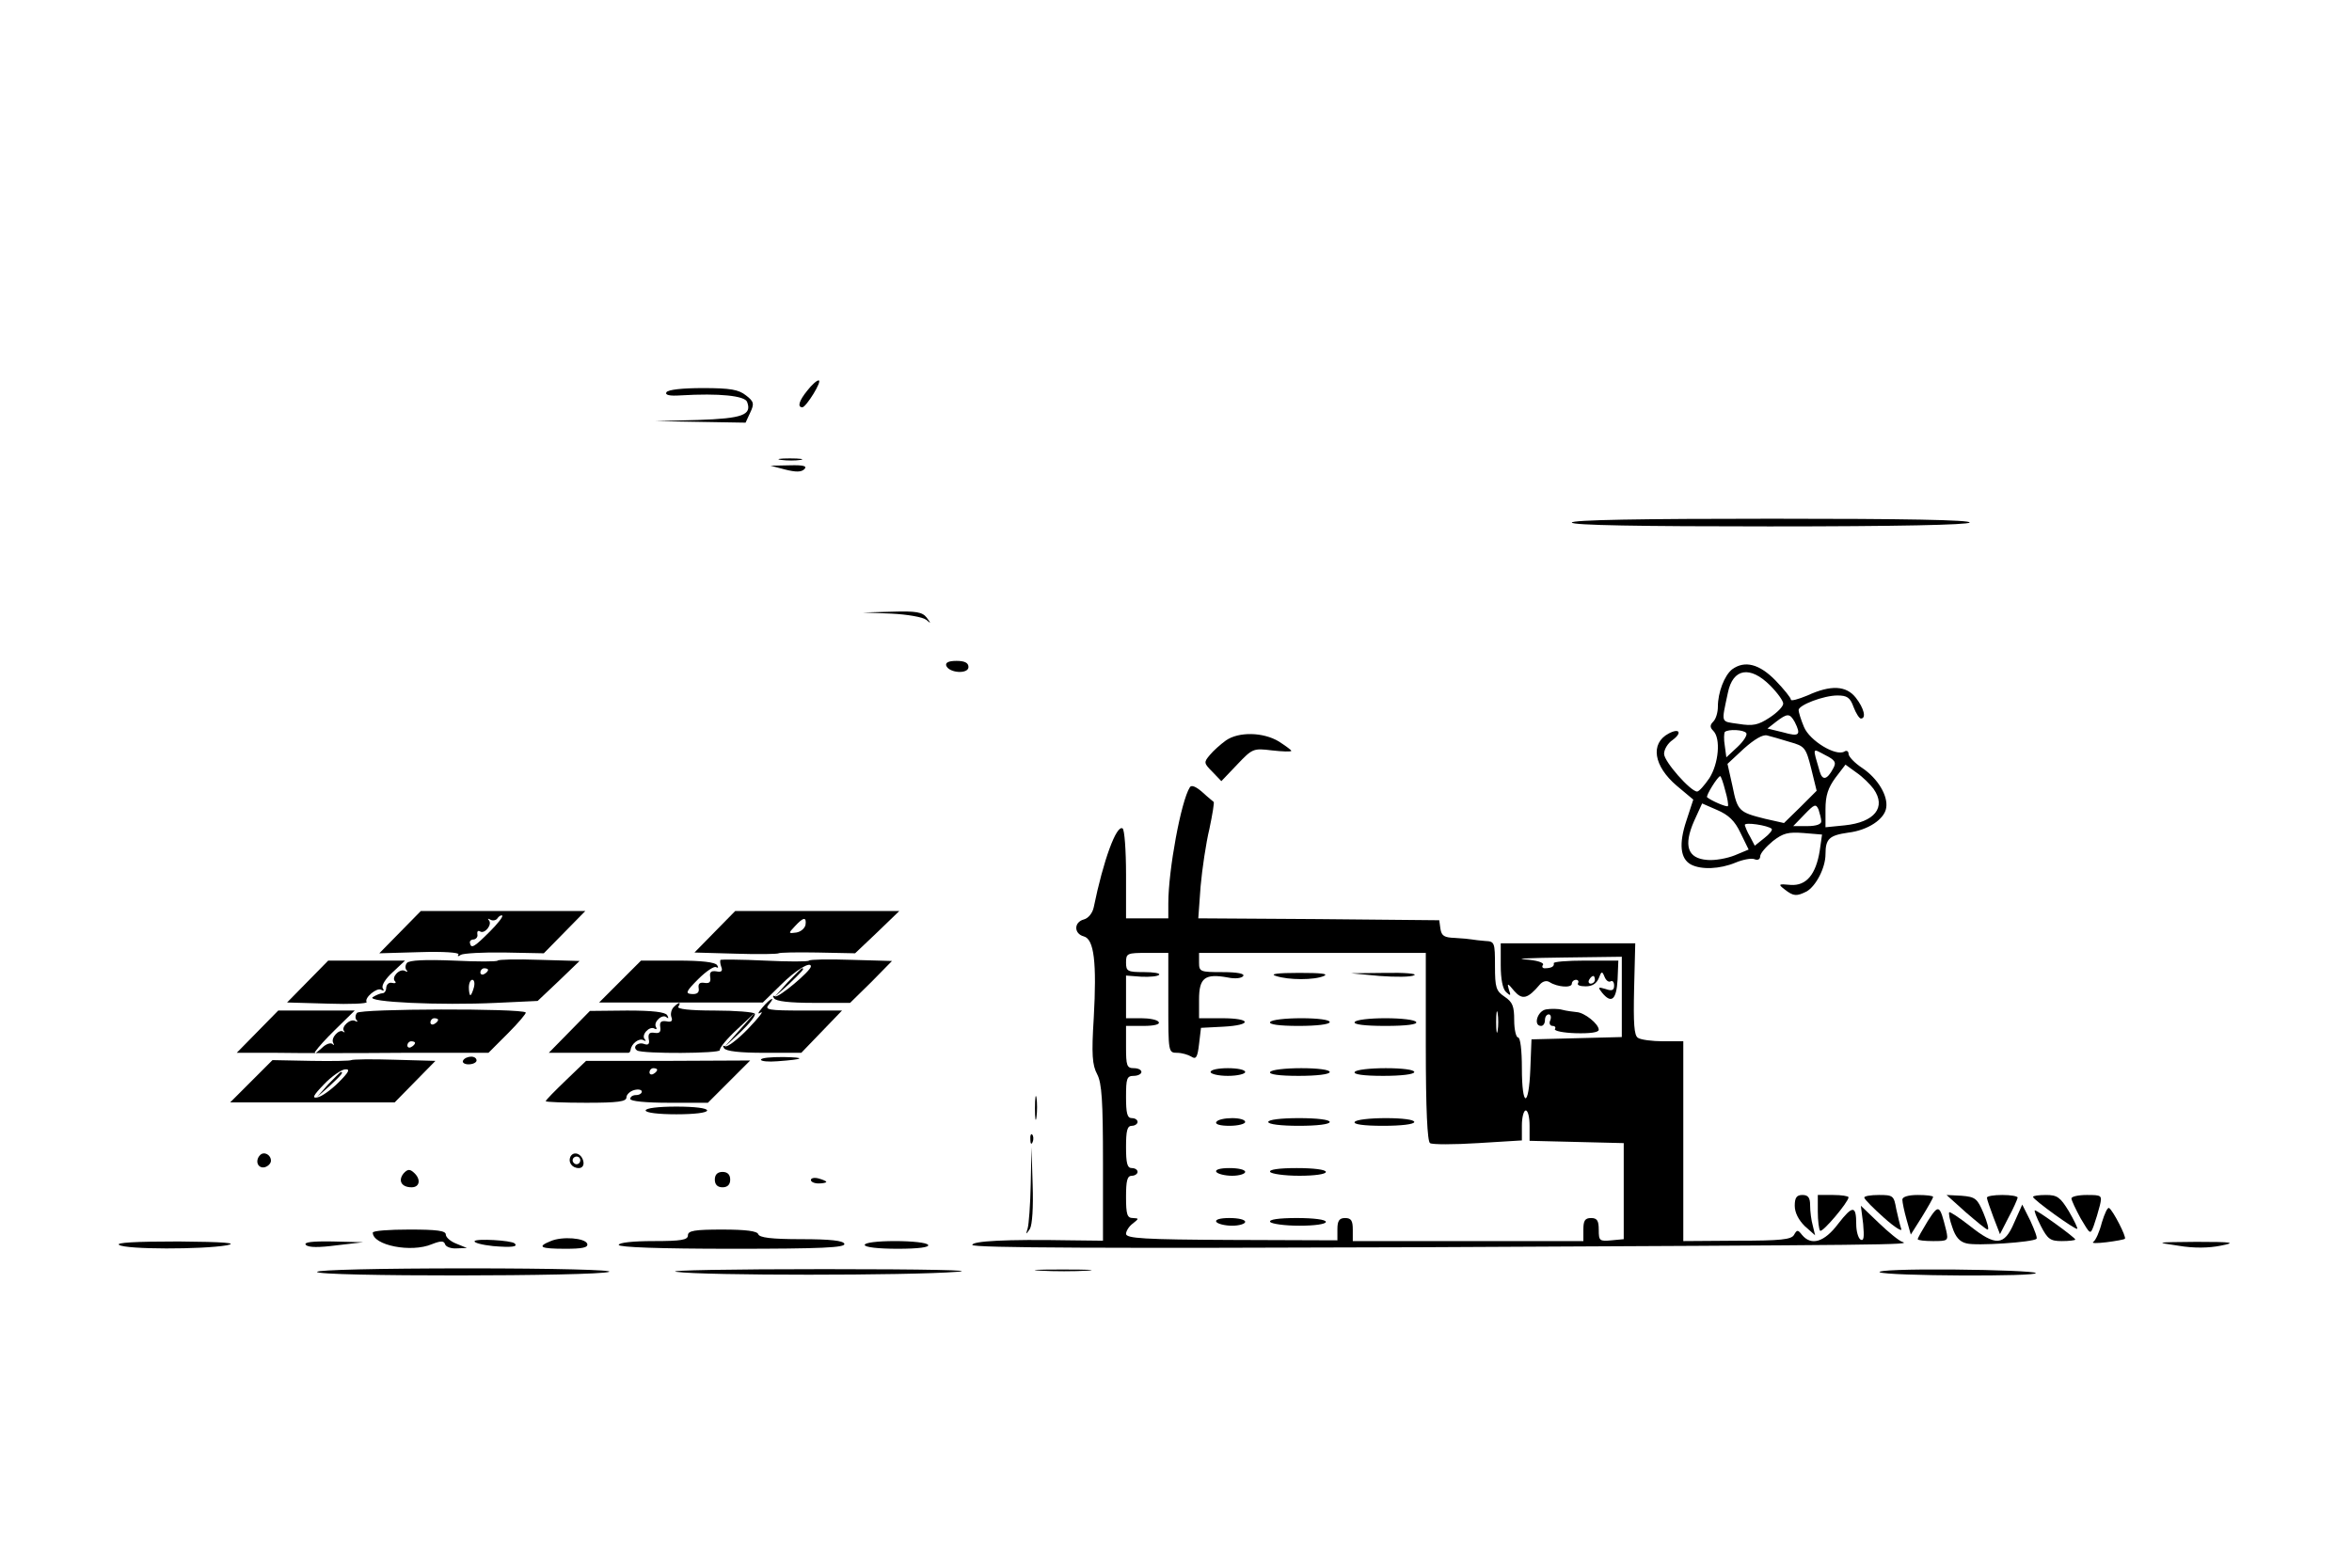 <?xml version="1.0" standalone="no"?>
<!DOCTYPE svg PUBLIC "-//W3C//DTD SVG 20010904//EN"
 "http://www.w3.org/TR/2001/REC-SVG-20010904/DTD/svg10.dtd">
<svg version="1.0" xmlns="http://www.w3.org/2000/svg"
 width="612pt" height="408pt" viewBox="0 0 612 408"
 preserveAspectRatio="xMidYMid meet">

<g transform="translate(0,408) scale(0.1,-0.1)"
fill="#000000" stroke="none">
<path d="M2101 3064 c-22 -27 -27 -44 -13 -44 10 1 53 70 42 70 -5 0 -18 -12
-29 -26z"/>
<path d="M1734 3059 c-4 -7 8 -10 37 -8 101 6 167 -1 173 -17 13 -34 -12 -43
-127 -47 l-112 -3 118 -2 117 -2 12 26 c11 23 10 29 -11 45 -19 15 -40 19
-112 19 -53 0 -91 -4 -95 -11z"/>
<path d="M2033 2883 c15 -2 37 -2 50 0 12 2 0 4 -28 4 -27 0 -38 -2 -22 -4z"/>
<path d="M2043 2858 c28 -7 42 -7 50 1 8 8 -2 11 -38 10 l-50 -1 38 -10z"/>
<path d="M4090 2720 c0 -7 178 -10 514 -10 333 0 517 4 521 10 4 7 -170 10
-514 10 -341 0 -521 -3 -521 -10z"/>
<path d="M2320 2483 c41 -2 81 -9 90 -16 13 -11 13 -10 1 6 -11 14 -27 17 -90
15 l-76 -2 75 -3z"/>
<path d="M2462 2348 c7 -20 58 -23 58 -4 0 11 -10 16 -31 16 -20 0 -29 -4 -27
-12z"/>
<path d="M4507 2338 c-20 -16 -37 -60 -37 -97 0 -15 -5 -32 -12 -39 -9 -9 -9
-15 0 -24 20 -20 14 -85 -10 -123 -13 -19 -27 -35 -32 -35 -17 0 -86 78 -86
98 0 12 10 28 22 36 26 19 18 32 -10 17 -49 -26 -39 -85 21 -136 l43 -36 -18
-55 c-20 -60 -16 -99 12 -114 27 -14 75 -12 116 5 19 8 41 12 49 9 9 -4 15 0
15 7 0 8 15 25 33 40 27 21 40 24 80 21 l48 -4 -6 -42 c-10 -62 -35 -92 -76
-89 -32 3 -33 2 -15 -12 23 -18 31 -18 57 -5 24 14 49 61 49 97 0 40 10 49 59
56 51 6 95 35 99 65 5 31 -22 76 -62 103 -20 13 -36 30 -36 37 0 7 -5 10 -11
6 -22 -13 -90 28 -105 64 -8 19 -14 39 -14 44 0 13 65 38 101 38 25 0 33 -5
42 -30 6 -16 15 -30 19 -30 15 0 8 27 -13 54 -25 32 -65 34 -126 6 -24 -10
-43 -15 -43 -11 0 5 -18 27 -40 50 -42 43 -80 53 -113 29z m99 -42 c19 -19 34
-40 34 -47 0 -8 -16 -24 -36 -37 -29 -19 -43 -22 -80 -16 -48 7 -45 0 -28 81
13 64 58 71 110 19z m64 -95 c17 -34 12 -39 -30 -27 l-41 10 23 18 c29 22 35
22 48 -1z m-126 -29 c3 -5 -7 -21 -23 -36 l-29 -27 -4 30 c-3 17 -2 33 0 36 9
8 50 6 56 -3z m113 -23 c39 -11 42 -14 56 -70 l14 -57 -42 -42 -43 -42 -49 11
c-68 17 -72 20 -85 85 l-13 58 43 40 c27 24 49 37 60 34 9 -2 36 -10 59 -17z
m113 -69 c-16 -30 -28 -32 -35 -8 -19 65 -20 61 14 43 26 -13 30 -19 21 -35z
m105 -53 c34 -48 3 -87 -75 -95 l-50 -5 0 47 c0 36 7 56 26 82 l26 34 29 -21
c16 -11 35 -30 44 -42z m-386 -4 c6 -20 9 -39 7 -41 -4 -3 -43 14 -54 23 -4 4
28 55 34 55 2 0 8 -17 13 -37z m40 -111 l21 -43 -36 -15 c-20 -8 -52 -14 -72
-12 -51 4 -62 37 -34 101 l21 46 39 -17 c30 -13 46 -28 61 -60z m210 31 c1 -8
-13 -13 -36 -13 l-37 0 29 30 c26 27 30 29 37 13 3 -10 7 -24 7 -30z m-129
-20 c3 -3 -6 -14 -19 -24 l-25 -20 -12 23 c-8 13 -13 27 -14 31 0 8 60 -1 70
-10z"/>
<path d="M3190 2153 c-14 -10 -33 -27 -42 -38 -16 -19 -16 -21 7 -44 l23 -24
41 43 c40 42 42 43 91 37 27 -3 50 -4 50 -1 0 2 -15 13 -32 24 -41 25 -105 26
-138 3z"/>
<path d="M3096 2031 c-23 -36 -56 -216 -56 -302 l0 -39 -55 0 -55 0 0 114 c0
63 -4 117 -9 120 -16 10 -50 -83 -75 -205 -3 -15 -14 -29 -26 -32 -26 -7 -26
-37 0 -44 27 -7 34 -68 26 -212 -6 -95 -4 -123 9 -147 12 -23 15 -69 15 -231
l0 -202 -87 1 c-166 3 -253 -2 -253 -12 0 -8 359 -9 1168 -6 1236 6 1276 6
1252 14 -8 2 -36 25 -61 49 l-47 45 6 -47 c3 -35 2 -46 -7 -41 -6 4 -11 22
-11 40 0 49 -9 50 -47 1 -36 -48 -70 -58 -94 -29 -11 14 -13 14 -21 0 -7 -12
-34 -15 -148 -15 l-140 -1 0 260 0 260 -52 0 c-29 0 -59 4 -66 9 -10 6 -12 37
-10 127 l3 119 -175 0 -175 0 0 -57 c0 -36 5 -62 14 -70 12 -11 13 -10 7 7 -5
17 -3 17 14 -4 21 -24 35 -21 67 17 7 8 17 11 25 6 20 -13 58 -16 58 -4 0 5 5
10 11 10 5 0 8 -4 5 -9 -3 -5 6 -8 20 -8 17 0 28 7 34 21 7 19 9 19 15 4 4
-10 11 -15 16 -12 5 3 9 -2 9 -11 0 -12 -5 -15 -22 -9 -20 6 -21 5 -9 -10 24
-29 37 -18 40 34 l2 50 -86 0 c-47 0 -84 -3 -82 -7 2 -8 -6 -13 -24 -13 -5 0
-8 4 -4 9 3 6 -17 12 -47 14 -29 2 16 4 100 5 l152 2 0 -105 0 -104 -117 -3
-118 -3 -3 -77 c-4 -103 -22 -101 -22 2 0 47 -4 80 -10 80 -5 0 -10 20 -10 45
0 36 -4 47 -25 61 -22 15 -25 23 -25 80 0 61 -1 64 -25 65 -14 1 -29 3 -35 4
-5 1 -25 3 -44 4 -28 1 -35 5 -38 24 l-3 22 -314 3 -313 2 6 83 c4 45 14 113
23 150 8 38 13 69 11 70 -1 1 -15 12 -29 25 -17 15 -29 20 -33 13z m-56 -561
c0 -128 0 -130 23 -130 12 0 29 -5 37 -10 12 -8 16 -2 20 33 l5 42 58 3 c76 4
74 22 -3 22 l-60 0 0 49 c0 56 15 68 75 57 19 -4 36 -2 40 4 4 6 -15 10 -54
10 -58 0 -61 1 -61 25 l0 25 295 0 295 0 0 -244 c0 -162 4 -247 11 -251 5 -4
62 -4 125 0 l114 7 0 39 c0 22 5 39 10 39 6 0 10 -18 10 -40 l0 -39 123 -3
122 -3 0 -125 0 -125 -32 -3 c-31 -3 -33 -1 -33 27 0 24 -4 31 -20 31 -16 0
-20 -7 -20 -30 l0 -30 -300 0 -300 0 0 30 c0 23 -4 30 -20 30 -15 0 -20 -7
-20 -29 l0 -29 -275 1 c-229 1 -275 4 -275 16 0 7 8 20 18 27 16 13 16 13 0
14 -15 0 -18 9 -18 55 0 42 3 55 15 55 8 0 15 5 15 10 0 6 -7 10 -15 10 -12 0
-15 13 -15 55 0 42 3 55 15 55 8 0 15 5 15 10 0 6 -7 10 -15 10 -12 0 -15 13
-15 55 0 48 2 55 20 55 11 0 20 5 20 10 0 6 -9 10 -20 10 -18 0 -20 7 -20 55
l0 55 46 0 c27 0 43 4 39 10 -3 6 -24 10 -46 10 l-39 0 0 55 0 56 40 -3 c22
-1 43 1 46 5 4 4 -14 7 -39 7 -43 0 -47 2 -47 25 0 24 3 25 55 25 l55 0 0
-130z m1110 60 c0 -5 -5 -10 -11 -10 -5 0 -7 5 -4 10 3 6 8 10 11 10 2 0 4 -4
4 -10z m-253 -132 c-2 -13 -4 -3 -4 22 0 25 2 35 4 23 2 -13 2 -33 0 -45z"/>
<path d="M3320 1540 c33 -11 100 -11 125 0 13 6 -9 8 -65 8 -57 0 -77 -3 -60
-8z"/>
<path d="M3590 1540 c41 -3 82 -3 90 2 8 4 -25 7 -75 6 l-90 -1 75 -7z"/>
<path d="M3305 1420 c-4 -6 23 -10 74 -10 47 0 81 4 81 10 0 6 -31 10 -74 10
-41 0 -78 -4 -81 -10z"/>
<path d="M3525 1420 c-4 -6 25 -10 80 -10 55 0 84 4 80 10 -3 6 -39 10 -80 10
-41 0 -77 -4 -80 -10z"/>
<path d="M3150 1290 c0 -5 20 -10 45 -10 25 0 45 5 45 10 0 6 -20 10 -45 10
-25 0 -45 -4 -45 -10z"/>
<path d="M3305 1290 c-4 -6 23 -10 74 -10 47 0 81 4 81 10 0 6 -31 10 -74 10
-41 0 -78 -4 -81 -10z"/>
<path d="M3525 1290 c-4 -6 23 -10 74 -10 47 0 81 4 81 10 0 6 -31 10 -74 10
-41 0 -78 -4 -81 -10z"/>
<path d="M3165 1160 c-4 -6 10 -10 34 -10 23 0 41 5 41 10 0 6 -15 10 -34 10
-19 0 -38 -4 -41 -10z"/>
<path d="M3300 1160 c0 -6 33 -10 80 -10 47 0 80 4 80 10 0 6 -33 10 -80 10
-47 0 -80 -4 -80 -10z"/>
<path d="M3525 1160 c-4 -6 23 -10 74 -10 47 0 81 4 81 10 0 6 -31 10 -74 10
-41 0 -78 -4 -81 -10z"/>
<path d="M3165 1030 c3 -5 22 -10 41 -10 19 0 34 5 34 10 0 6 -18 10 -41 10
-24 0 -38 -4 -34 -10z"/>
<path d="M3305 1030 c3 -5 37 -10 76 -10 39 0 69 4 69 10 0 6 -32 10 -76 10
-47 0 -73 -4 -69 -10z"/>
<path d="M3165 900 c3 -5 22 -10 41 -10 19 0 34 5 34 10 0 6 -18 10 -41 10
-24 0 -38 -4 -34 -10z"/>
<path d="M3305 900 c3 -5 37 -10 76 -10 39 0 69 4 69 10 0 6 -32 10 -76 10
-47 0 -73 -4 -69 -10z"/>
<path d="M1041 1654 l-54 -55 105 3 c62 2 104 -1 101 -6 -4 -5 0 -6 6 -1 7 4
59 7 115 6 l101 -2 54 55 54 55 -214 0 -214 0 -54 -55z m234 2 c-40 -40 -49
-46 -52 -31 -2 6 3 10 10 10 6 1 11 7 9 14 -1 7 2 10 7 7 12 -8 33 18 23 29
-4 5 -2 5 5 1 6 -3 15 -1 18 5 4 5 9 8 12 6 2 -3 -12 -21 -32 -41z"/>
<path d="M1860 1655 l-53 -54 107 -3 c59 -2 109 -1 112 1 2 2 47 3 101 2 l98
-2 58 55 57 55 -213 0 -214 0 -53 -54z m236 18 c-2 -9 -12 -18 -24 -20 -21 -3
-21 -2 -4 16 22 24 31 26 28 4z"/>
<path d="M1059 1574 c-5 -6 -5 -15 -1 -19 4 -5 2 -5 -4 -2 -14 8 -37 -17 -26
-27 4 -4 0 -6 -8 -4 -8 2 -14 -4 -15 -12 0 -8 -4 -15 -10 -15 -5 0 -17 -5 -25
-10 -19 -13 175 -22 322 -15 l107 5 55 52 54 52 -105 3 c-58 2 -106 1 -108 -2
-2 -3 -53 -3 -115 0 -74 3 -115 1 -121 -6z m211 -18 c0 -3 -4 -8 -10 -11 -5
-3 -10 -1 -10 4 0 6 5 11 10 11 6 0 10 -2 10 -4z m-37 -46 c-3 -11 -7 -20 -9
-20 -2 0 -4 9 -4 20 0 11 4 20 9 20 5 0 7 -9 4 -20z"/>
<path d="M1875 1582 c-2 -2 -1 -11 2 -19 4 -10 0 -14 -13 -11 -14 2 -18 -2
-16 -15 2 -13 -2 -17 -15 -15 -12 2 -17 -2 -15 -14 2 -11 -4 -16 -18 -15 -17
1 -16 6 17 39 20 20 41 34 46 31 6 -3 7 -1 3 5 -5 8 -41 12 -103 12 l-95 0
-55 -55 -54 -54 213 0 213 0 47 46 c39 39 78 62 78 48 0 -12 -85 -83 -93 -78
-6 3 -7 1 -3 -5 5 -8 41 -12 103 -12 l95 0 55 54 54 55 -107 3 c-58 2 -107 1
-109 -2 -2 -3 -53 -3 -115 0 -61 3 -113 3 -115 2z"/>
<path d="M801 1526 l-54 -55 106 -3 c58 -2 103 0 101 4 -7 11 27 39 38 32 7
-4 8 -2 4 4 -4 7 7 25 26 42 l32 30 -100 0 -100 0 -53 -54z"/>
<path d="M2049 1523 l-34 -38 38 34 c34 33 42 41 34 41 -2 0 -19 -17 -38 -37z"/>
<path d="M1984 1458 c-12 -14 -14 -19 -4 -13 8 4 -7 -15 -34 -43 -27 -28 -54
-48 -59 -45 -6 3 -7 1 -3 -5 5 -8 42 -12 104 -12 l97 0 53 55 53 55 -102 0
c-89 0 -100 2 -89 15 20 24 5 18 -16 -7z"/>
<path d="M1753 1459 c-6 -6 -9 -18 -6 -26 4 -10 0 -14 -13 -11 -14 2 -18 -2
-16 -15 2 -13 -2 -17 -15 -15 -13 2 -17 -2 -15 -16 3 -13 -1 -17 -12 -13 -16
6 -32 -8 -18 -17 15 -9 217 -8 215 1 -1 6 19 30 45 54 l47 44 -40 -45 -40 -45
42 39 c23 22 40 43 37 48 -3 4 -50 8 -105 8 -64 0 -98 4 -94 10 8 13 2 13 -12
-1z"/>
<path d="M929 1444 c-5 -6 -5 -15 -1 -19 4 -5 2 -5 -4 -2 -13 7 -37 -16 -29
-26 3 -4 2 -5 -2 -2 -10 8 -33 -16 -26 -29 3 -6 2 -8 -2 -3 -5 4 -17 0 -27
-10 -40 -36 -15 -1 33 46 l52 51 -99 0 -100 0 -54 -55 -54 -55 104 0 c58 -1
205 -1 328 0 l223 0 51 51 c27 27 48 52 46 54 -11 11 -430 10 -439 -1z m211
-18 c0 -3 -4 -8 -10 -11 -5 -3 -10 -1 -10 4 0 6 5 11 10 11 6 0 10 -2 10 -4z
m-60 -60 c0 -3 -4 -8 -10 -11 -5 -3 -10 -1 -10 4 0 6 5 11 10 11 6 0 10 -2 10
-4z"/>
<path d="M4023 1453 c-23 -4 -34 -43 -13 -43 6 0 10 7 10 15 0 8 4 15 10 15 5
0 7 -7 4 -15 -4 -8 -1 -15 6 -15 6 0 9 -4 6 -8 -3 -5 22 -10 54 -11 37 -1 60
2 60 9 0 15 -37 45 -58 46 -9 1 -26 3 -37 6 -11 3 -30 3 -42 1z"/>
<path d="M1482 1395 l-54 -55 101 0 c56 0 103 0 106 0 3 0 5 3 6 8 2 16 22 31
33 25 6 -3 8 -3 4 2 -11 11 12 36 25 28 5 -3 7 -1 4 4 -8 13 17 36 28 25 5 -4
5 -1 1 6 -5 8 -37 12 -104 12 l-97 -1 -53 -54z"/>
<path d="M914 1321 c-2 -2 -49 -3 -104 -2 l-101 2 -55 -55 -55 -55 214 0 214
0 53 54 53 54 -107 3 c-59 2 -109 1 -112 -1z m-33 -58 c-19 -19 -44 -37 -55
-39 -15 -3 -11 5 17 34 20 21 45 38 55 39 14 1 10 -7 -17 -34z"/>
<path d="M854 1258 l-29 -33 33 29 c30 28 37 36 29 36 -2 0 -16 -15 -33 -32z"/>
<path d="M1205 1320 c-3 -5 3 -10 14 -10 12 0 21 5 21 10 0 6 -6 10 -14 10 -8
0 -18 -4 -21 -10z"/>
<path d="M1980 1322 c0 -4 19 -6 43 -4 70 5 76 10 15 11 -32 0 -58 -2 -58 -7z"/>
<path d="M1473 1269 c-29 -28 -53 -52 -53 -55 0 -2 47 -4 105 -4 83 0 105 3
105 14 0 7 9 16 20 19 11 3 20 1 20 -4 0 -5 -7 -9 -15 -9 -8 0 -15 -4 -15 -10
0 -6 40 -10 101 -10 l101 0 55 55 55 55 -214 -1 -213 0 -52 -50z m237 27 c0
-3 -4 -8 -10 -11 -5 -3 -10 -1 -10 4 0 6 5 11 10 11 6 0 10 -2 10 -4z"/>
<path d="M2693 1195 c0 -27 2 -38 4 -22 2 15 2 37 0 50 -2 12 -4 0 -4 -28z"/>
<path d="M1680 1190 c0 -6 33 -10 80 -10 47 0 80 4 80 10 0 6 -33 10 -80 10
-47 0 -80 -4 -80 -10z"/>
<path d="M2681 1114 c0 -11 3 -14 6 -6 3 7 2 16 -1 19 -3 4 -6 -2 -5 -13z"/>
<path d="M2682 998 c-1 -53 -5 -105 -8 -115 -5 -17 -5 -17 6 -1 6 11 9 55 7
115 l-3 98 -2 -97z"/>
<path d="M677 1074 c-14 -14 -7 -35 11 -32 9 2 17 10 17 17 0 16 -18 25 -28
15z"/>
<path d="M1485 1071 c-8 -15 3 -31 21 -31 9 0 14 7 12 17 -4 20 -24 28 -33 14z
m25 -11 c0 -5 -4 -10 -10 -10 -5 0 -10 5 -10 10 0 6 5 10 10 10 6 0 10 -4 10
-10z"/>
<path d="M1050 1026 c-15 -19 -5 -36 21 -36 22 0 25 22 5 39 -10 9 -16 8 -26
-3z"/>
<path d="M1860 1010 c0 -13 7 -20 20 -20 13 0 20 7 20 20 0 13 -7 20 -20 20
-13 0 -20 -7 -20 -20z"/>
<path d="M2110 1009 c0 -5 9 -9 20 -9 11 0 20 2 20 4 0 2 -9 6 -20 9 -11 3
-20 1 -20 -4z"/>
<path d="M4670 942 c0 -18 10 -37 26 -53 l27 -24 -6 25 c-4 14 -7 37 -7 53 0
20 -5 27 -20 27 -15 0 -20 -7 -20 -28z"/>
<path d="M4730 927 c0 -24 3 -47 6 -50 6 -6 74 75 74 87 0 3 -18 6 -40 6 l-40
0 0 -43z"/>
<path d="M4851 963 c1 -5 24 -28 52 -53 28 -25 48 -37 44 -28 -3 9 -9 33 -13
52 -6 34 -8 36 -45 36 -22 0 -39 -3 -38 -7z"/>
<path d="M4950 958 c0 -7 5 -31 11 -52 l11 -39 29 46 c16 26 29 49 29 52 0 3
-18 5 -40 5 -25 0 -40 -5 -40 -12z"/>
<path d="M5115 925 c28 -24 53 -45 57 -45 4 0 -1 19 -11 43 -16 38 -21 42 -57
45 l-39 2 50 -45z"/>
<path d="M5170 963 c0 -4 8 -27 17 -51 l17 -44 22 43 c13 24 23 47 24 52 0 4
-18 7 -40 7 -22 0 -40 -3 -40 -7z"/>
<path d="M5290 965 c0 -7 111 -87 115 -83 2 1 -8 22 -22 46 -22 36 -30 42 -59
42 -19 0 -34 -2 -34 -5z"/>
<path d="M5390 961 c0 -5 11 -28 24 -52 25 -42 25 -43 34 -19 5 14 12 37 16
53 6 26 5 27 -34 27 -22 0 -40 -4 -40 -9z"/>
<path d="M5016 902 c-14 -23 -26 -44 -26 -47 0 -3 18 -5 40 -5 39 0 40 1 34
28 -17 68 -19 69 -48 24z"/>
<path d="M5241 898 c-26 -61 -48 -62 -116 -8 -27 21 -51 37 -53 35 -2 -2 1
-20 8 -39 8 -25 19 -38 37 -42 25 -7 174 3 182 12 3 2 -5 23 -16 47 l-21 42
-21 -47z"/>
<path d="M5469 898 c-6 -24 -16 -46 -22 -50 -6 -4 9 -4 34 -1 24 3 46 7 48 9
5 4 -31 74 -41 80 -4 3 -12 -15 -19 -38z"/>
<path d="M5310 890 c18 -35 25 -40 55 -40 19 0 35 2 35 4 0 5 -98 76 -105 76
-3 0 4 -18 15 -40z"/>
<path d="M970 872 c0 -33 100 -53 154 -30 23 9 31 9 34 0 2 -7 16 -12 30 -11
l27 1 -27 11 c-16 6 -28 17 -28 24 0 10 -23 13 -95 13 -52 0 -95 -3 -95 -8z"/>
<path d="M1790 865 c0 -12 -17 -15 -90 -15 -53 0 -90 -4 -90 -10 0 -6 105 -10
296 -10 232 0 295 3 291 13 -3 8 -35 12 -112 12 -78 0 -109 4 -112 13 -3 8
-31 12 -94 12 -72 0 -89 -3 -89 -15z"/>
<path d="M1235 850 c-3 -4 19 -10 48 -13 48 -4 66 -2 56 7 -9 8 -100 13 -104
6z"/>
<path d="M1433 850 c-37 -15 -27 -20 38 -20 44 0 60 3 57 13 -5 15 -65 20 -95
7z"/>
<path d="M310 840 c18 -12 216 -12 280 -1 31 6 -6 9 -125 10 -113 0 -165 -3
-155 -9z"/>
<path d="M796 840 c7 -7 34 -7 80 -1 l69 8 -79 2 c-54 1 -77 -2 -70 -9z"/>
<path d="M2250 840 c0 -6 35 -10 86 -10 54 0 83 4 79 10 -3 6 -42 10 -86 10
-46 0 -79 -4 -79 -10z"/>
<path d="M5668 838 c41 -7 80 -6 110 0 41 8 34 10 -63 10 -108 -1 -109 -1 -47
-10z"/>
<path d="M825 770 c-8 -13 732 -12 760 0 12 5 -142 9 -367 9 -237 0 -390 -4
-393 -9z"/>
<path d="M1760 770 c70 -10 604 -10 730 0 57 4 -80 7 -345 7 -242 0 -415 -3
-385 -7z"/>
<path d="M2708 773 c34 -2 88 -2 120 0 31 2 3 3 -63 3 -66 0 -92 -1 -57 -3z"/>
<path d="M4891 769 c16 -10 416 -12 406 -2 -4 4 -100 8 -213 9 -119 1 -200 -2
-193 -7z"/>
</g>
</svg>

